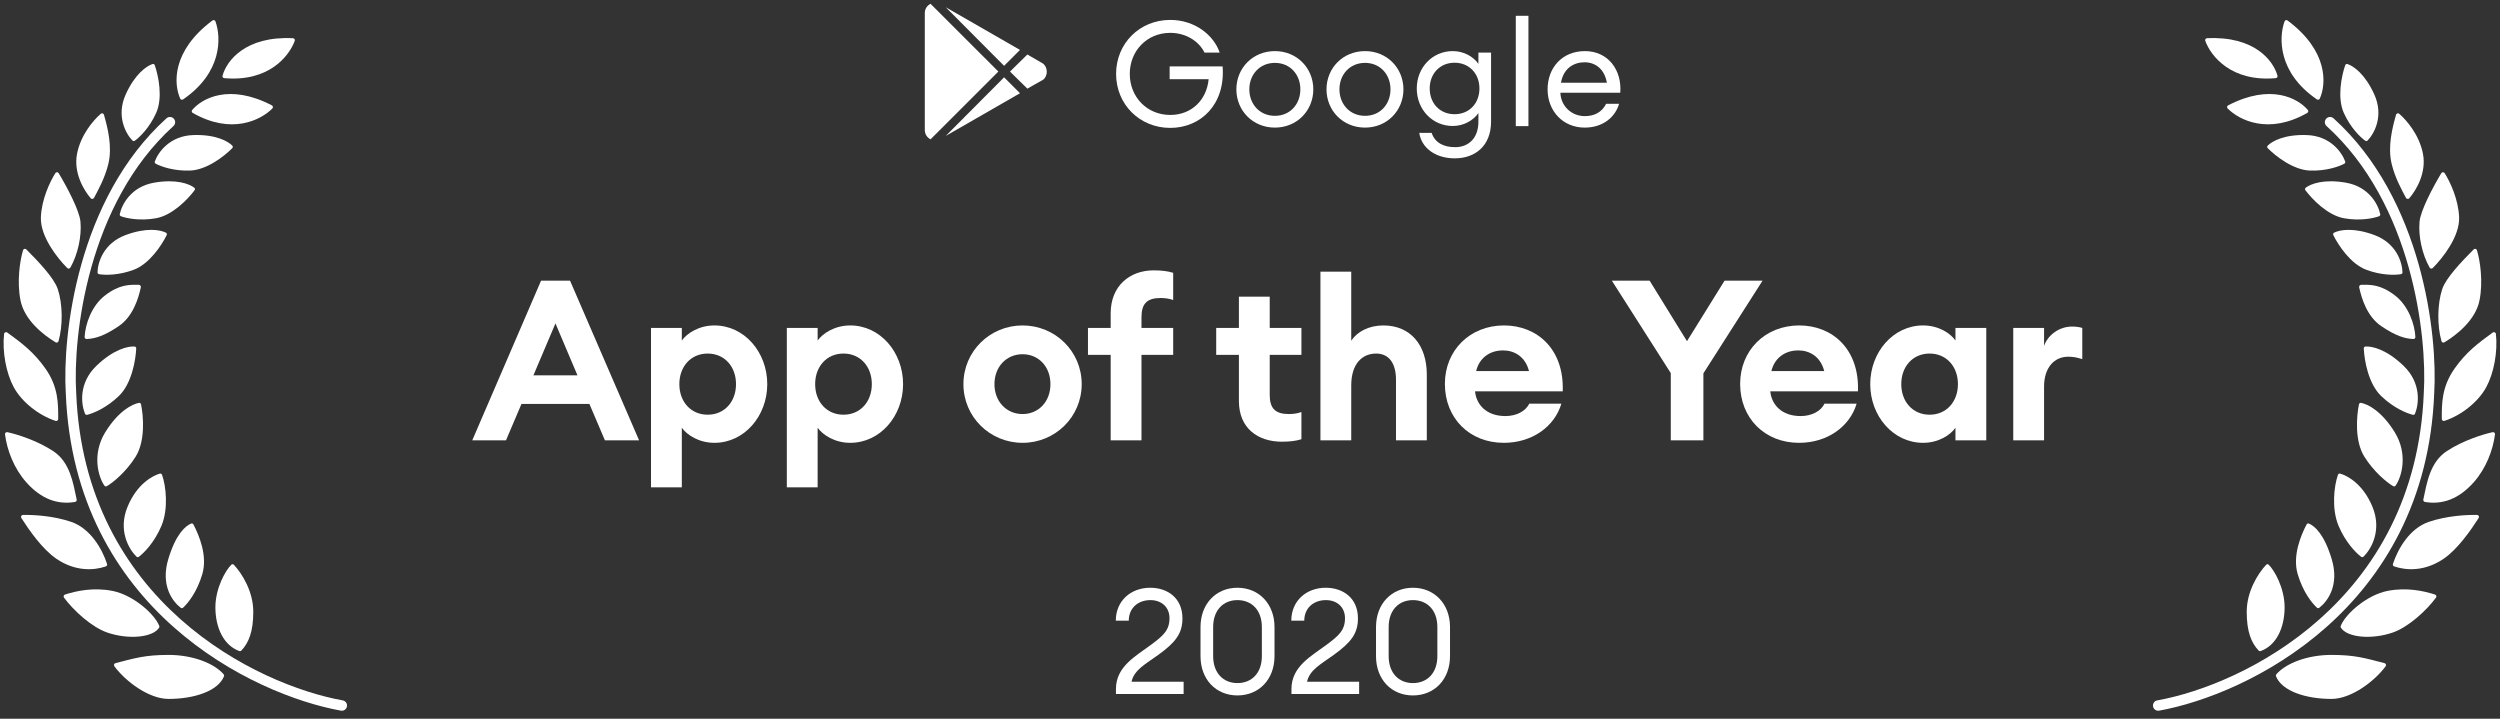 <svg xmlns="http://www.w3.org/2000/svg" width="240" height="69" viewBox="0 0 240 69" fill="none">
<rect x="0" y="0" width="240" height="69" fill="#333333" stroke="none"/>
<path fill-rule="evenodd" clip-rule="evenodd" d="M223.314 11.395C223.499 11.19 223.816 11.174 224.02 11.359C228.313 15.243 230.809 20.464 232.191 25.382C233.573 30.297 233.854 34.951 233.684 37.755C232.868 58.486 215.721 66.702 207.273 68.222C207.002 68.271 206.742 68.091 206.693 67.819C206.644 67.547 206.825 67.287 207.096 67.238C215.315 65.759 231.898 57.776 232.685 37.711L232.686 37.7L232.686 37.7C232.849 35.004 232.58 30.46 231.229 25.653C229.877 20.846 227.457 15.817 223.349 12.101C223.145 11.916 223.129 11.6 223.314 11.395Z" fill="white"/>
<path d="M223.819 62.871C221.48 62.871 219.431 63.687 218.526 64.735C218.482 64.786 218.47 64.857 218.495 64.92C219.066 66.353 221.376 67.096 223.819 67.096C225.717 67.096 227.945 65.415 229.022 63.962C229.104 63.85 229.043 63.695 228.909 63.66C227.091 63.197 226.106 62.871 223.819 62.871Z" fill="white"/>
<path d="M219.322 58.301C219.322 60.258 218.531 61.955 217.027 62.5C216.957 62.525 216.879 62.506 216.828 62.452C216.128 61.709 215.685 60.654 215.685 58.73C215.685 56.82 216.727 55.098 217.547 54.221C217.612 54.152 217.717 54.141 217.786 54.207C218.332 54.723 219.322 56.447 219.322 58.301Z" fill="white"/>
<path d="M223.847 53.683C224.588 56.157 223.485 57.696 222.657 58.344C222.586 58.4 222.487 58.396 222.421 58.335C221.941 57.891 221.097 56.847 220.584 55.137C220.054 53.366 220.883 51.4 221.43 50.351C221.474 50.267 221.572 50.226 221.66 50.264C222.235 50.513 223.136 51.309 223.847 53.683Z" fill="white"/>
<path d="M227.741 48.615C228.697 50.892 227.641 52.709 226.903 53.435C226.839 53.499 226.74 53.505 226.668 53.451C226.152 53.059 225.161 52.051 224.501 50.478C223.817 48.85 224.061 46.66 224.443 45.582C224.475 45.492 224.568 45.442 224.66 45.468C225.323 45.66 226.819 46.42 227.741 48.615Z" fill="white"/>
<path d="M229.884 41.475C231.188 43.578 230.577 45.766 229.976 46.622C229.924 46.696 229.827 46.718 229.749 46.673C229.156 46.337 227.874 45.285 226.971 43.829C226.037 42.325 226.225 39.959 226.46 38.817C226.48 38.724 226.564 38.659 226.658 38.676C227.302 38.789 228.629 39.454 229.884 41.475Z" fill="white"/>
<path d="M230.749 35.123C232.461 36.777 232.219 38.788 231.841 39.716C231.807 39.799 231.718 39.844 231.631 39.822C231.022 39.67 229.763 39.151 228.582 38.009C227.357 36.825 226.973 34.576 226.923 33.451C226.919 33.356 226.985 33.273 227.08 33.266C227.712 33.222 229.106 33.535 230.749 35.123Z" fill="white"/>
<path d="M229.942 28.382C231.216 29.375 231.816 31.125 231.876 32.35C231.881 32.46 231.791 32.55 231.681 32.545C230.855 32.511 229.996 32.245 228.62 31.322C227.24 30.397 226.713 28.657 226.48 27.584C226.454 27.461 226.549 27.345 226.675 27.343C227.516 27.326 228.531 27.282 229.942 28.382Z" fill="white"/>
<path d="M227.953 22.569C230.061 23.357 230.614 25.189 230.64 26.141C230.642 26.231 230.579 26.307 230.49 26.322C229.899 26.419 228.613 26.441 227.161 25.898C225.652 25.334 224.47 23.531 223.999 22.57C223.957 22.485 223.984 22.382 224.069 22.338C224.607 22.063 225.933 21.813 227.953 22.569Z" fill="white"/>
<path d="M225.208 17.537C227.424 17.926 228.303 19.625 228.502 20.557C228.521 20.645 228.473 20.732 228.388 20.762C227.825 20.965 226.565 21.223 225.038 20.955C223.451 20.676 221.959 19.121 221.32 18.262C221.263 18.186 221.271 18.08 221.347 18.021C221.825 17.652 223.084 17.164 225.208 17.537Z" fill="white"/>
<path d="M221.452 12.966C223.701 13.043 224.809 14.603 225.136 15.497C225.167 15.582 225.131 15.675 225.052 15.717C224.522 15.996 223.311 16.427 221.761 16.374C220.151 16.32 218.457 14.987 217.704 14.226C217.637 14.159 217.63 14.053 217.697 13.984C218.119 13.552 219.297 12.893 221.452 12.966Z" fill="white"/>
<path d="M227.931 9.063C228.858 11.114 227.949 12.798 227.292 13.487C227.23 13.552 227.131 13.561 227.058 13.508C226.573 13.157 225.65 12.262 225.011 10.849C224.347 9.381 224.792 7.272 225.141 6.26C225.172 6.17 225.265 6.117 225.355 6.147C225.93 6.334 227.043 7.098 227.931 9.063Z" fill="white"/>
<path d="M213.905 10.113C217.97 7.996 220.601 9.428 221.553 10.56C221.628 10.649 221.598 10.783 221.496 10.841C217.791 12.961 214.972 11.542 213.852 10.411C213.762 10.32 213.792 10.172 213.905 10.113Z" fill="white"/>
<path d="M219.609 1.97C223.509 4.876 223.344 8.049 222.698 9.47C222.65 9.576 222.517 9.607 222.42 9.541C218.683 6.981 218.749 3.632 219.317 2.051C219.36 1.931 219.507 1.894 219.609 1.97Z" fill="white"/>
<path d="M211.877 3.669C216.455 3.444 218.247 5.844 218.639 7.27C218.67 7.383 218.587 7.491 218.47 7.502C214.219 7.88 212.249 5.414 211.705 3.918C211.661 3.798 211.75 3.675 211.877 3.669Z" fill="white"/>
<path d="M229.185 56.73C227.228 57.121 225.161 58.924 224.707 60.098C224.688 60.148 224.692 60.203 224.72 60.248C225.296 61.188 227.62 61.434 229.685 60.73C231.221 60.206 232.951 58.596 233.856 57.373C233.934 57.267 233.885 57.118 233.76 57.077C232.705 56.735 231.033 56.361 229.185 56.73Z" fill="white"/>
<path d="M233.171 50.097C231.317 50.726 230.19 52.703 229.723 54.138C229.691 54.237 229.743 54.343 229.841 54.376C231.05 54.79 232.805 54.845 234.573 53.653C235.937 52.732 237.211 50.879 237.949 49.732C238.031 49.604 237.946 49.438 237.794 49.435C236.794 49.411 234.885 49.515 233.171 50.097Z" fill="white"/>
<path d="M234.908 43.296C233.269 44.367 232.985 46.352 232.639 47.95C232.615 48.059 232.685 48.167 232.795 48.186C234.472 48.473 236.052 47.906 237.48 46.297C238.654 44.973 239.323 43.232 239.519 41.699C239.536 41.567 239.419 41.46 239.289 41.489C238.333 41.703 236.459 42.283 234.908 43.296Z" fill="white"/>
<path d="M234.413 40.208L234.413 40.218C234.413 40.35 234.54 40.446 234.666 40.405C236.344 39.852 237.938 38.542 238.681 37.168C239.413 35.812 239.794 33.772 239.608 32.057C239.592 31.909 239.422 31.837 239.301 31.925C237.929 32.917 236.731 33.815 235.62 35.409C234.402 37.155 234.408 38.752 234.413 40.208Z" fill="white"/>
<path d="M238.032 28.841C237.655 30.726 235.848 32.147 234.665 32.862C234.557 32.927 234.417 32.874 234.383 32.753C233.956 31.262 233.98 29.175 234.455 27.75C234.811 26.68 236.322 25.1 237.471 23.945C237.572 23.843 237.742 23.879 237.785 24.016C238.092 25.009 238.393 27.038 238.032 28.841Z" fill="white"/>
<path d="M236.075 20.873C236.139 22.691 234.511 24.765 233.543 25.73C233.453 25.819 233.306 25.799 233.244 25.689C232.533 24.427 232.149 22.699 232.276 21.286C232.371 20.223 233.541 17.999 234.364 16.628C234.438 16.505 234.612 16.5 234.688 16.622C235.208 17.454 236.014 19.141 236.075 20.873Z" fill="white"/>
<path d="M232.6 14.738C232.964 16.562 231.971 18.247 231.288 19.035C231.198 19.138 231.036 19.113 230.972 18.992C230.594 18.278 229.928 17.097 229.6 15.738C229.194 14.06 229.681 12.209 230.02 11.017C230.058 10.882 230.219 10.829 230.325 10.921C231.047 11.548 232.24 12.941 232.6 14.738Z" fill="white"/>
<path fill-rule="evenodd" clip-rule="evenodd" d="M16.686 11.395C16.501 11.19 16.185 11.174 15.98 11.359C11.687 15.243 9.191 20.464 7.809 25.382C6.428 30.297 6.147 34.951 6.316 37.755C7.132 58.486 24.279 66.702 32.727 68.222C32.998 68.271 33.258 68.091 33.307 67.819C33.356 67.547 33.176 67.287 32.904 67.238C24.685 65.759 8.102 57.776 7.315 37.711L7.315 37.7L7.314 37.7C7.151 35.004 7.421 30.46 8.772 25.653C10.123 20.846 12.543 15.817 16.651 12.101C16.856 11.916 16.871 11.6 16.686 11.395Z" fill="white"/>
<path d="M16.182 62.871C18.52 62.871 20.57 63.687 21.474 64.735C21.518 64.786 21.531 64.857 21.506 64.92C20.935 66.353 18.625 67.096 16.182 67.096C14.284 67.096 12.055 65.415 10.978 63.962C10.896 63.85 10.957 63.695 11.091 63.66C12.909 63.197 13.895 62.871 16.182 62.871Z" fill="white"/>
<path d="M20.678 58.301C20.678 60.258 21.469 61.955 22.973 62.5C23.043 62.525 23.122 62.506 23.173 62.452C23.872 61.709 24.315 60.654 24.315 58.73C24.315 56.82 23.273 55.098 22.454 54.221C22.389 54.152 22.283 54.141 22.214 54.207C21.669 54.723 20.678 56.447 20.678 58.301Z" fill="white"/>
<path d="M16.153 53.683C15.412 56.157 16.515 57.696 17.343 58.344C17.414 58.4 17.513 58.396 17.579 58.335C18.06 57.891 18.904 56.847 19.416 55.137C19.946 53.366 19.118 51.4 18.57 50.351C18.526 50.267 18.428 50.226 18.34 50.264C17.766 50.513 16.864 51.309 16.153 53.683Z" fill="white"/>
<path d="M12.259 48.615C11.303 50.892 12.359 52.709 13.097 53.435C13.162 53.499 13.261 53.505 13.332 53.451C13.848 53.059 14.839 52.051 15.499 50.478C16.183 48.85 15.939 46.66 15.557 45.582C15.525 45.492 15.432 45.442 15.341 45.468C14.677 45.66 13.181 46.42 12.259 48.615Z" fill="white"/>
<path d="M10.117 41.475C8.812 43.578 9.423 45.766 10.025 46.622C10.076 46.696 10.173 46.718 10.252 46.673C10.844 46.337 12.126 45.285 13.029 43.829C13.963 42.325 13.775 39.959 13.54 38.817C13.521 38.724 13.436 38.659 13.342 38.676C12.698 38.789 11.371 39.454 10.117 41.475Z" fill="white"/>
<path d="M9.251 35.123C7.54 36.777 7.782 38.788 8.159 39.716C8.193 39.799 8.282 39.844 8.369 39.822C8.978 39.67 10.237 39.151 11.418 38.009C12.644 36.825 13.027 34.576 13.077 33.451C13.081 33.356 13.015 33.273 12.92 33.266C12.288 33.222 10.894 33.535 9.251 35.123Z" fill="white"/>
<path d="M10.058 28.382C8.784 29.375 8.184 31.125 8.124 32.35C8.119 32.46 8.209 32.55 8.319 32.545C9.145 32.511 10.004 32.245 11.38 31.322C12.761 30.397 13.288 28.657 13.52 27.584C13.546 27.461 13.452 27.345 13.326 27.343C12.484 27.326 11.469 27.282 10.058 28.382Z" fill="white"/>
<path d="M12.047 22.569C9.939 23.357 9.386 25.189 9.361 26.141C9.358 26.231 9.422 26.307 9.511 26.322C10.101 26.419 11.387 26.441 12.839 25.898C14.348 25.334 15.53 23.531 16.002 22.57C16.044 22.485 16.016 22.382 15.931 22.338C15.393 22.063 14.067 21.813 12.047 22.569Z" fill="white"/>
<path d="M14.793 17.537C12.576 17.926 11.697 19.625 11.498 20.557C11.479 20.645 11.527 20.732 11.612 20.762C12.175 20.965 13.435 21.223 14.962 20.955C16.549 20.676 18.041 19.121 18.68 18.262C18.737 18.186 18.729 18.08 18.653 18.021C18.175 17.652 16.917 17.164 14.793 17.537Z" fill="white"/>
<path d="M18.548 12.966C16.299 13.043 15.191 14.603 14.864 15.497C14.833 15.582 14.869 15.675 14.949 15.717C15.478 15.996 16.69 16.427 18.239 16.374C19.849 16.32 21.544 14.987 22.296 14.226C22.363 14.159 22.37 14.053 22.303 13.984C21.881 13.552 20.703 12.893 18.548 12.966Z" fill="white"/>
<path d="M12.069 9.063C11.142 11.114 12.051 12.798 12.708 13.487C12.771 13.552 12.87 13.561 12.943 13.508C13.428 13.157 14.35 12.262 14.989 10.849C15.653 9.381 15.208 7.272 14.859 6.26C14.828 6.17 14.736 6.117 14.645 6.147C14.07 6.334 12.958 7.098 12.069 9.063Z" fill="white"/>
<path d="M26.095 10.113C22.03 7.996 19.399 9.428 18.448 10.56C18.372 10.649 18.403 10.783 18.504 10.841C22.209 12.961 25.029 11.542 26.149 10.411C26.238 10.32 26.208 10.172 26.095 10.113Z" fill="white"/>
<path d="M20.391 1.97C16.491 4.876 16.657 8.049 17.302 9.47C17.35 9.576 17.484 9.607 17.58 9.541C21.317 6.981 21.251 3.632 20.683 2.051C20.64 1.931 20.493 1.894 20.391 1.97Z" fill="white"/>
<path d="M28.123 3.669C23.545 3.444 21.753 5.844 21.361 7.27C21.33 7.383 21.414 7.491 21.53 7.502C25.782 7.88 27.751 5.414 28.296 3.918C28.339 3.798 28.25 3.675 28.123 3.669Z" fill="white"/>
<path d="M10.815 56.73C12.772 57.121 14.839 58.924 15.293 60.098C15.312 60.148 15.308 60.203 15.281 60.248C14.704 61.188 12.38 61.434 10.315 60.73C8.779 60.206 7.049 58.596 6.145 57.373C6.066 57.267 6.115 57.118 6.24 57.077C7.295 56.735 8.967 56.361 10.815 56.73Z" fill="white"/>
<path d="M6.829 50.097C8.683 50.726 9.81 52.703 10.277 54.138C10.309 54.237 10.257 54.343 10.159 54.376C8.951 54.79 7.195 54.845 5.428 53.653C4.064 52.732 2.789 50.879 2.051 49.732C1.969 49.604 2.054 49.438 2.206 49.435C3.207 49.411 5.115 49.515 6.829 50.097Z" fill="white"/>
<path d="M5.092 43.296C6.731 44.367 7.015 46.352 7.361 47.95C7.385 48.059 7.315 48.167 7.205 48.186C5.528 48.473 3.948 47.906 2.52 46.297C1.346 44.973 0.678 43.232 0.481 41.699C0.464 41.567 0.581 41.46 0.711 41.489C1.667 41.703 3.541 42.283 5.092 43.296Z" fill="white"/>
<path d="M5.587 40.208L5.587 40.218C5.587 40.35 5.46 40.446 5.334 40.405C3.656 39.852 2.062 38.542 1.319 37.168C0.587 35.812 0.206 33.772 0.392 32.057C0.408 31.909 0.578 31.837 0.699 31.925C2.071 32.917 3.269 33.815 4.38 35.409C5.598 37.155 5.592 38.752 5.587 40.208Z" fill="white"/>
<path d="M1.969 28.841C2.345 30.726 4.152 32.147 5.336 32.862C5.444 32.927 5.583 32.874 5.618 32.753C6.045 31.262 6.021 29.175 5.546 27.75C5.189 26.68 3.678 25.1 2.529 23.945C2.428 23.843 2.258 23.879 2.216 24.016C1.909 25.009 1.608 27.038 1.969 28.841Z" fill="white"/>
<path d="M3.925 20.873C3.861 22.691 5.489 24.765 6.457 25.73C6.547 25.819 6.695 25.799 6.757 25.689C7.467 24.427 7.851 22.699 7.725 21.286C7.63 20.223 6.459 17.999 5.636 16.628C5.562 16.505 5.388 16.5 5.312 16.622C4.793 17.454 3.986 19.141 3.925 20.873Z" fill="white"/>
<path d="M7.401 14.738C7.036 16.562 8.029 18.247 8.712 19.035C8.802 19.138 8.964 19.113 9.028 18.992C9.406 18.278 10.072 17.097 10.401 15.738C10.806 14.06 10.32 12.209 9.98 11.017C9.942 10.882 9.781 10.829 9.676 10.921C8.953 11.548 7.76 12.941 7.401 14.738Z" fill="white"/>
<path d="M45.336 42.273H48.574L50.063 38.776H56.582L58.072 42.273H61.353L54.726 26.947H51.941L45.336 42.273ZM51.207 36.035L53.323 31.048L55.438 36.035H51.207Z" fill="white"/>
<path d="M62.497 46.785H65.454V41.064C65.951 41.755 67.095 42.511 68.584 42.511C71.455 42.511 73.657 39.942 73.657 36.877C73.657 33.811 71.455 31.242 68.584 31.242C67.095 31.242 65.951 31.998 65.454 32.689V31.48H62.497V46.785ZM70.657 36.877C70.657 38.56 69.556 39.812 67.937 39.812C66.318 39.812 65.217 38.56 65.217 36.877C65.217 35.193 66.318 33.941 67.937 33.941C69.556 33.941 70.657 35.193 70.657 36.877Z" fill="white"/>
<path d="M75.535 46.785H78.493V41.064C78.989 41.755 80.133 42.511 81.623 42.511C84.494 42.511 86.696 39.942 86.696 36.877C86.696 33.811 84.494 31.242 81.623 31.242C80.133 31.242 78.989 31.998 78.493 32.689V31.48H75.535V46.785ZM83.695 36.877C83.695 38.56 82.594 39.812 80.975 39.812C79.356 39.812 78.255 38.56 78.255 36.877C78.255 35.193 79.356 33.941 80.975 33.941C82.594 33.941 83.695 35.193 83.695 36.877Z" fill="white"/>
<path d="M103.843 36.877C103.843 33.725 101.296 31.242 98.166 31.242C95.036 31.242 92.489 33.725 92.489 36.877C92.489 40.028 95.036 42.511 98.166 42.511C101.296 42.511 103.843 40.028 103.843 36.877ZM95.468 36.877C95.468 35.214 96.612 34.005 98.166 34.005C99.72 34.005 100.843 35.214 100.843 36.877C100.843 38.539 99.72 39.748 98.166 39.748C96.612 39.748 95.468 38.539 95.468 36.877Z" fill="white"/>
<path d="M106.625 42.273H109.582V34.07H112.626V31.48H109.582V30.444C109.582 29.127 110.144 28.609 111.417 28.609C111.892 28.609 112.281 28.674 112.626 28.803V26.191C112.151 26.04 111.568 25.954 110.748 25.954C108.46 25.954 106.625 27.443 106.625 30.077V31.48H104.445V34.07H106.625V42.273Z" fill="white"/>
<path d="M124.936 42.165V39.553C124.591 39.683 124.202 39.748 123.727 39.748C122.454 39.748 121.893 39.23 121.893 37.913V34.07H124.936V31.48H121.893V28.479H118.935V31.48H116.755V34.07H118.935V38.496C118.935 41.129 120.77 42.403 123.058 42.403C123.879 42.403 124.461 42.316 124.936 42.165Z" fill="white"/>
<path d="M126.762 42.273H129.719V37.006C129.719 34.934 130.756 33.941 132.116 33.941C133.346 33.941 134.015 34.891 134.015 36.445V42.273H136.973V35.948C136.973 33.142 135.418 31.242 132.806 31.242C131.403 31.242 130.281 31.847 129.719 32.71V26.083H126.762V42.273Z" fill="white"/>
<path d="M149.891 38.755H146.804C146.459 39.489 145.552 39.942 144.516 39.942C142.681 39.942 141.731 38.841 141.602 37.567H150.021C150.172 33.509 147.56 31.242 144.387 31.242C141.105 31.242 138.709 33.639 138.709 36.855C138.709 40.136 141.062 42.511 144.365 42.511C147.107 42.511 149.244 40.935 149.891 38.755ZM144.3 33.639C145.315 33.639 146.416 34.178 146.783 35.624H141.71C141.99 34.437 142.94 33.639 144.3 33.639Z" fill="white"/>
<path d="M160.395 42.273H163.526V35.84L169.203 26.947H165.555L161.95 32.754L158.366 26.947H154.74L160.395 35.819V42.273Z" fill="white"/>
<path d="M178.235 38.755H175.148C174.802 39.489 173.896 39.942 172.859 39.942C171.025 39.942 170.075 38.841 169.945 37.567H178.364C178.515 33.509 175.903 31.242 172.73 31.242C169.449 31.242 167.053 33.639 167.053 36.855C167.053 40.136 169.406 42.511 172.708 42.511C175.45 42.511 177.587 40.935 178.235 38.755ZM172.644 33.639C173.658 33.639 174.759 34.178 175.126 35.624H170.053C170.334 34.437 171.284 33.639 172.644 33.639Z" fill="white"/>
<path d="M179.543 36.877C179.543 39.942 181.745 42.511 184.616 42.511C186.105 42.511 187.25 41.755 187.724 41.064V42.273H190.682V31.48H187.724V32.689C187.25 31.998 186.105 31.242 184.616 31.242C181.745 31.242 179.543 33.811 179.543 36.877ZM187.962 36.877C187.962 38.56 186.861 39.812 185.242 39.812C183.623 39.812 182.522 38.56 182.522 36.877C182.522 35.193 183.623 33.941 185.242 33.941C186.861 33.941 187.962 35.193 187.962 36.877Z" fill="white"/>
<path d="M193.272 42.273H196.23V37.114C196.23 35.344 197.158 34.243 198.561 34.243C199.036 34.243 199.446 34.329 199.899 34.48V31.48C199.533 31.372 199.209 31.35 198.906 31.35C197.698 31.35 196.597 32.149 196.23 33.207V31.48H193.272V42.273Z" fill="white"/>
<path d="M113.628 65.449H108.628C108.868 64.29 110.04 63.711 111.199 62.864C112.837 61.678 113.515 60.83 113.515 59.361C113.515 57.413 112.088 56.424 110.422 56.424C108.572 56.424 107.117 57.667 107.117 59.587H108.36C108.374 58.288 109.334 57.61 110.436 57.61C111.523 57.61 112.272 58.302 112.272 59.347C112.272 60.52 111.65 61.042 110.492 61.904C109.009 63.005 107.131 63.994 107.131 66.141V66.621H113.628V65.449Z" fill="white"/>
<path d="M122.353 62.991V60.195C122.353 57.977 120.856 56.424 118.794 56.424C116.732 56.424 115.249 57.977 115.249 60.195V62.991C115.249 65.223 116.732 66.762 118.794 66.762C120.856 66.762 122.353 65.223 122.353 62.991ZM116.463 62.991V60.195C116.463 58.571 117.438 57.61 118.794 57.61C120.163 57.61 121.138 58.571 121.138 60.195V62.991C121.138 64.615 120.163 65.576 118.794 65.576C117.438 65.576 116.463 64.615 116.463 62.991Z" fill="white"/>
<path d="M130.476 65.449H125.477C125.717 64.29 126.889 63.711 128.047 62.864C129.685 61.678 130.363 60.83 130.363 59.361C130.363 57.413 128.937 56.424 127.27 56.424C125.42 56.424 123.965 57.667 123.965 59.587H125.208C125.222 58.288 126.183 57.61 127.284 57.61C128.372 57.61 129.12 58.302 129.12 59.347C129.12 60.52 128.499 61.042 127.341 61.904C125.858 63.005 123.98 63.994 123.98 66.141V66.621H130.476V65.449Z" fill="white"/>
<path d="M139.201 62.991V60.195C139.201 57.977 137.704 56.424 135.642 56.424C133.58 56.424 132.097 57.977 132.097 60.195V62.991C132.097 65.223 133.58 66.762 135.642 66.762C137.704 66.762 139.201 65.223 139.201 62.991ZM133.312 62.991V60.195C133.312 58.571 134.286 57.61 135.642 57.61C137.012 57.61 137.987 58.571 137.987 60.195V62.991C137.987 64.615 137.012 65.576 135.642 65.576C134.286 65.576 133.312 64.615 133.312 62.991Z" fill="white"/>
<path d="M107.145 7.095C107.145 10.018 109.405 12.278 112.343 12.278C115.266 12.278 117.653 10.032 117.37 6.375H112.286V7.603H116.029C115.845 9.58 114.405 11.035 112.343 11.035C110.111 11.035 108.459 9.312 108.459 7.095C108.459 4.877 110.111 3.154 112.343 3.154C113.854 3.154 115.097 3.959 115.633 5.047H117.088C116.523 3.38 114.715 1.912 112.343 1.912C109.405 1.912 107.145 4.171 107.145 7.095Z" fill="white"/>
<path d="M126.078 8.578C126.078 6.544 124.511 4.906 122.392 4.906C120.259 4.906 118.692 6.544 118.692 8.578C118.692 10.611 120.259 12.25 122.392 12.25C124.511 12.25 126.078 10.611 126.078 8.578ZM119.935 8.578C119.935 7.165 120.923 6.036 122.392 6.036C123.861 6.036 124.835 7.165 124.835 8.578C124.835 9.99 123.861 11.12 122.392 11.12C120.923 11.12 119.935 9.99 119.935 8.578Z" fill="white"/>
<path d="M134.73 8.578C134.73 6.544 133.162 4.906 131.044 4.906C128.911 4.906 127.344 6.544 127.344 8.578C127.344 10.611 128.911 12.25 131.044 12.25C133.162 12.25 134.73 10.611 134.73 8.578ZM128.586 8.578C128.586 7.165 129.575 6.036 131.044 6.036C132.513 6.036 133.487 7.165 133.487 8.578C133.487 9.99 132.513 11.12 131.044 11.12C129.575 11.12 128.586 9.99 128.586 8.578Z" fill="white"/>
<path d="M136.25 12.758C136.462 14.185 137.775 15.201 139.667 15.201C141.588 15.201 143.142 14.029 143.142 11.671V5.047H141.927V6.134C141.447 5.428 140.515 4.906 139.47 4.906C137.507 4.906 136.01 6.488 136.01 8.493C136.01 10.513 137.507 12.094 139.47 12.094C140.515 12.094 141.447 11.558 141.927 10.852V11.685C141.927 13.281 140.967 14.128 139.696 14.128C138.552 14.128 137.761 13.69 137.436 12.758H136.25ZM142.026 8.493C142.026 9.919 141.052 10.964 139.639 10.964C138.227 10.964 137.252 9.919 137.252 8.493C137.252 7.081 138.227 6.021 139.639 6.021C141.052 6.021 142.026 7.081 142.026 8.493Z" fill="white"/>
<path d="M145.516 12.108H146.73V1.516H145.516V12.108Z" fill="white"/>
<path d="M155.433 9.962H154.19C153.766 10.809 153.018 11.148 152.142 11.148C150.871 11.148 149.84 10.188 149.797 8.903H155.546C155.715 6.713 154.373 4.906 152.156 4.906C149.953 4.906 148.569 6.516 148.569 8.578C148.569 10.682 150.066 12.25 152.128 12.25C153.921 12.25 155.08 11.205 155.433 9.962ZM152.114 5.979C153.159 5.979 154.034 6.629 154.26 7.942H149.854C150.094 6.544 151.097 5.979 152.114 5.979Z" fill="white"/>
<path d="M96.394 6.32L90.793 0.695L97.919 4.793L96.394 6.32ZM89.332 0.365C89.001 0.538 88.781 0.853 88.781 1.262V12.478C88.781 12.887 89.002 13.203 89.332 13.375L95.843 6.869L89.332 0.365ZM100.121 6.099L98.627 5.232L96.96 6.872L98.627 8.511L100.152 7.644C100.609 7.281 100.609 6.462 100.121 6.099ZM90.793 13.048L97.919 8.951L96.394 7.423L90.793 13.048Z" fill="white"/>
</svg>
